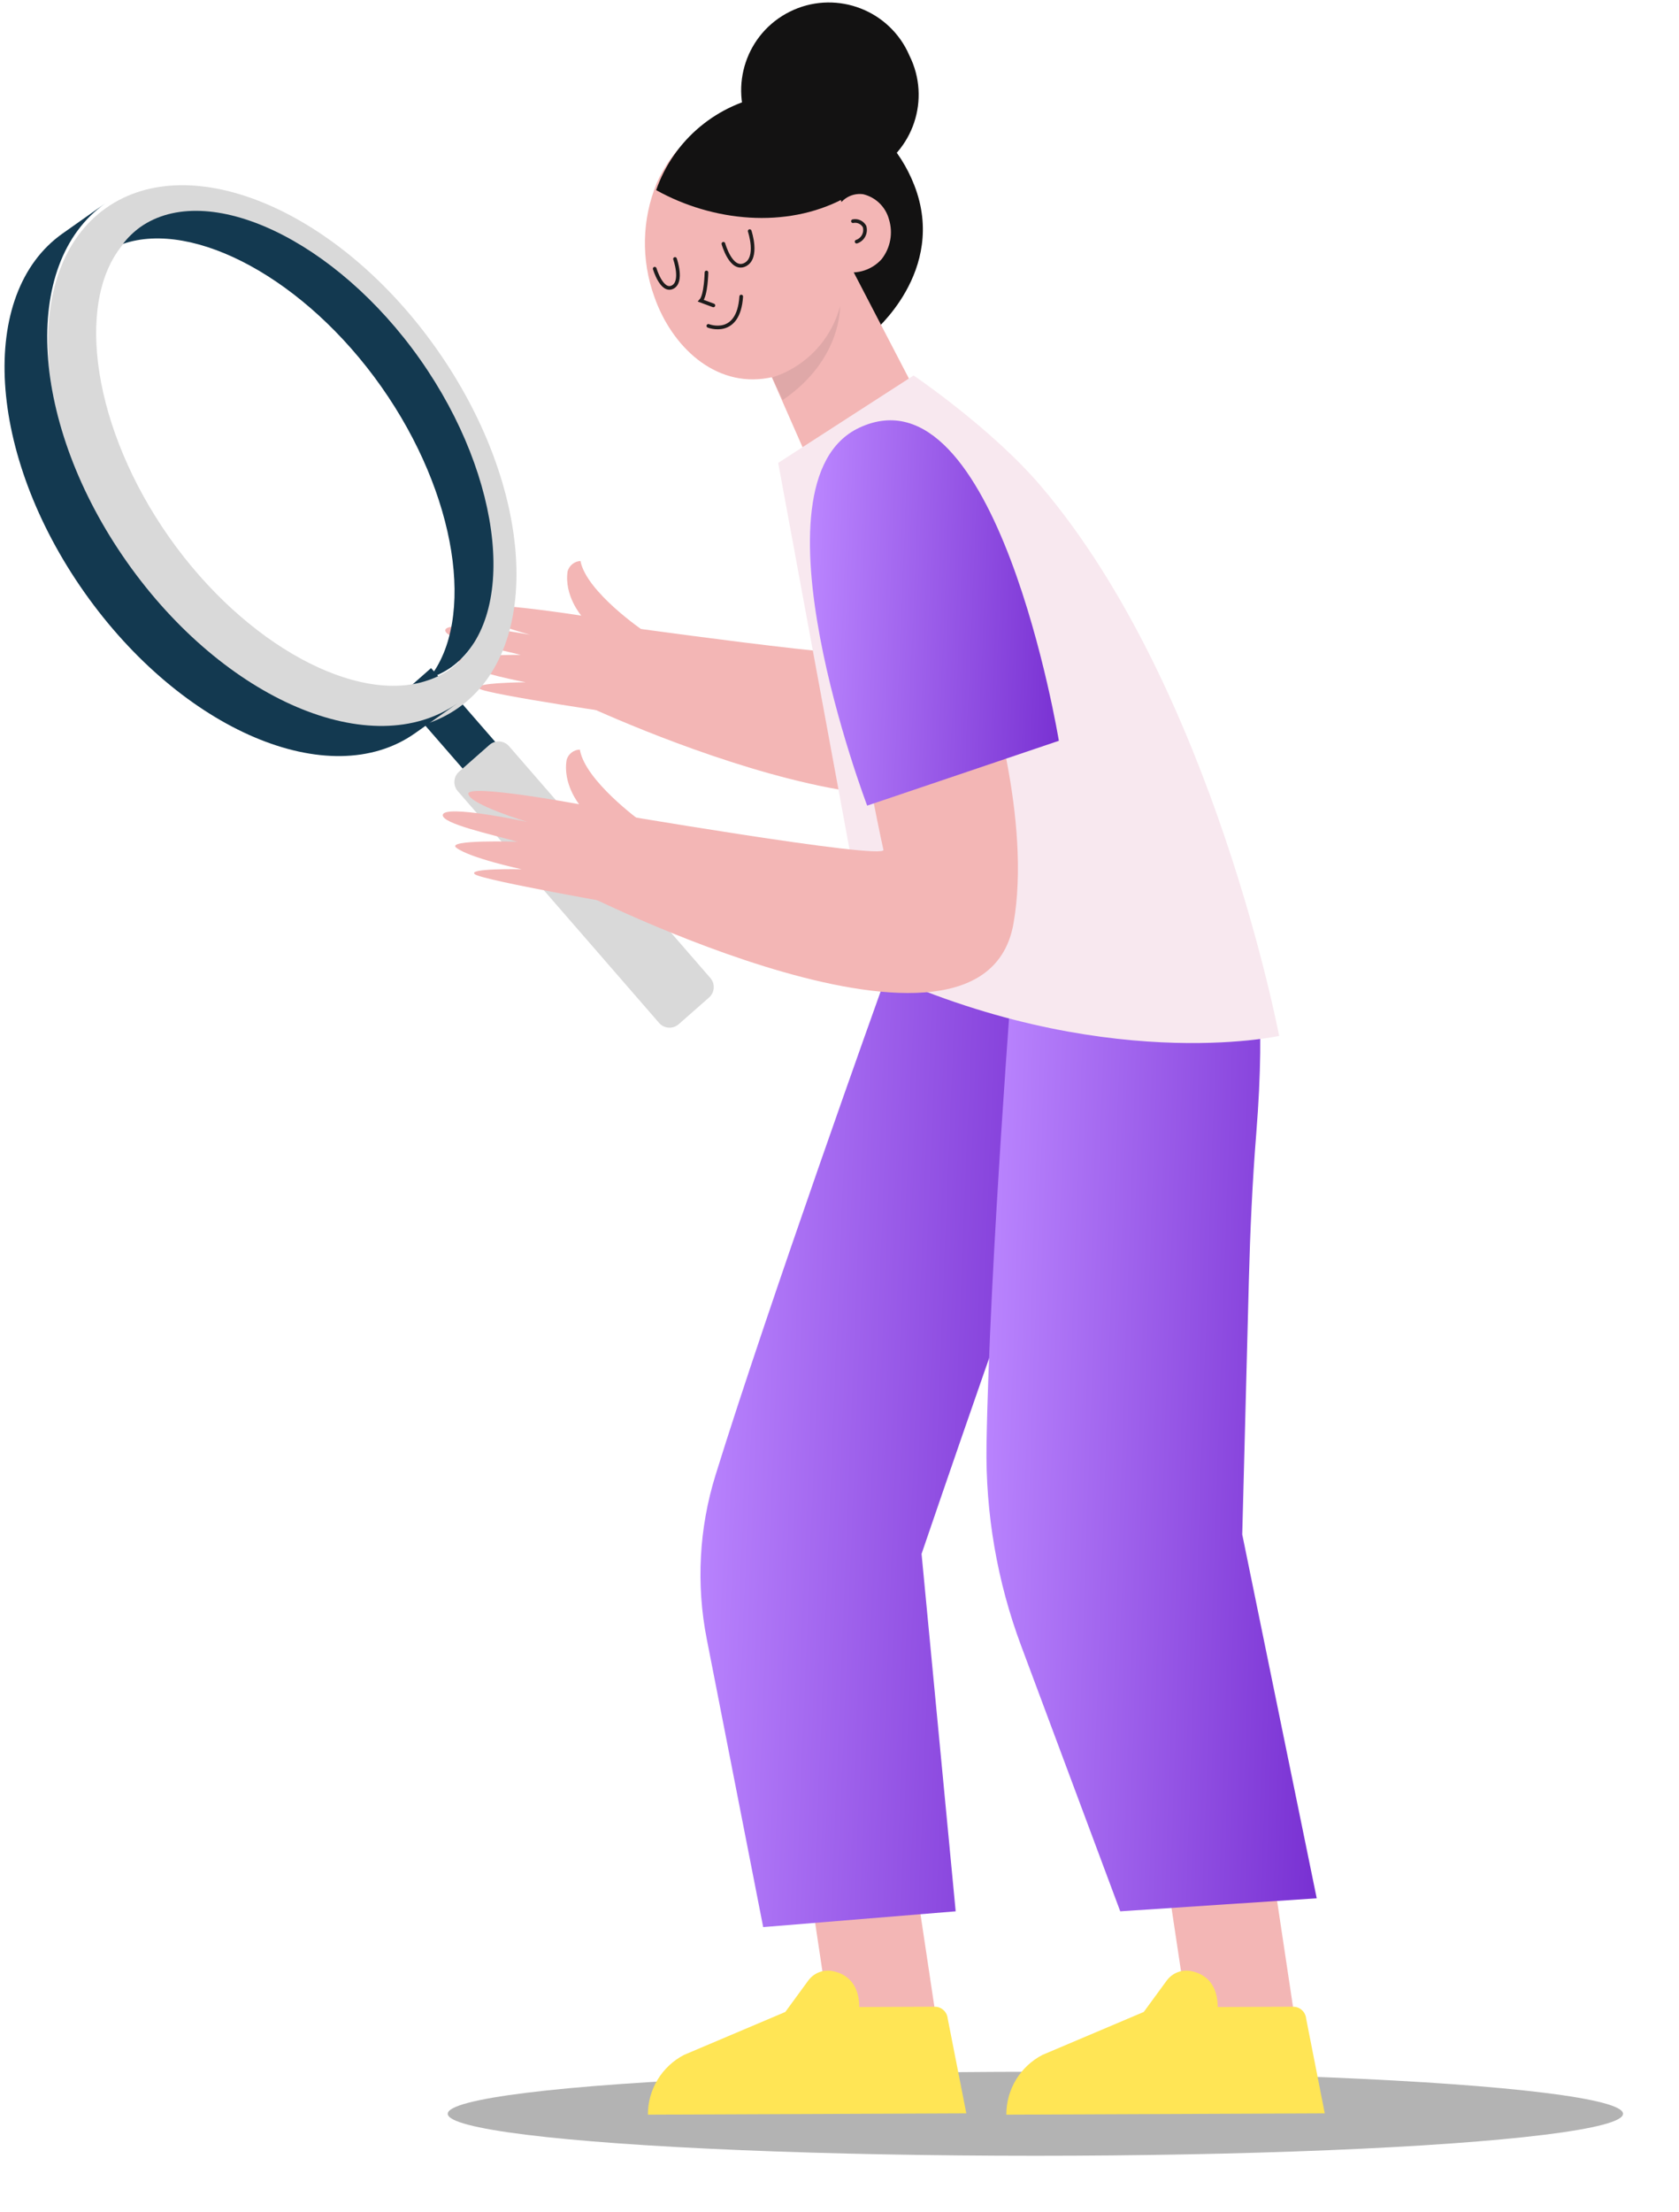 <svg width="120" height="158" viewBox="0 0 120 158" fill="none" xmlns="http://www.w3.org/2000/svg">
<g filter="url(#filter0_f_2020_140766)">
<ellipse cx="74" cy="151" rx="42" ry="3" fill="#B3B3B3"/>
</g>
<path d="M62.346 23.779C62.346 23.779 67.73 19.379 65.351 13.246C63.249 7.828 57.596 5.839 53.562 7.308C53.562 7.308 52.811 25.905 62.346 23.779Z" fill="#131212"/>
<path d="M52.95 8.233C53.532 8.187 54.117 8.232 54.685 8.367C59.977 9.611 61.576 17.169 60.241 21.799C59.502 24.361 57.491 26.539 54.884 27.003C51.071 27.681 47.999 24.728 46.768 21.205C45.812 18.571 45.873 15.674 46.939 13.082C48.043 10.569 50.292 8.449 52.95 8.233Z" fill="#F3B6B5"/>
<path d="M60.277 19.399C61.28 19.615 62.321 19.278 63.008 18.516C63.645 17.707 63.841 16.637 63.532 15.655C63.288 14.768 62.578 14.084 61.682 13.873C60.756 13.752 59.893 14.365 59.704 15.28L60.277 19.399Z" fill="#F3B6B5"/>
<path d="M59.646 16.819L65.621 28.31C66.757 30.414 66.058 33.039 64.026 34.299C61.904 35.615 59.117 34.962 57.801 32.841C57.683 32.651 57.58 32.453 57.492 32.248L52.621 21.177L59.646 16.819Z" fill="#F3B6B5"/>
<path d="M55.939 28.577L55.191 26.961C57.575 26.209 59.405 24.287 60.04 21.87C60.04 21.87 60.172 25.711 55.939 28.577Z" fill="#DFA8A8"/>
<path d="M60.277 14.197C56.171 16.355 50.948 15.836 46.896 13.582C48.15 9.978 51.293 7.363 55.065 6.784C60.506 5.835 60.277 14.197 60.277 14.197Z" fill="#131212"/>
<path d="M61.223 17.263C61.674 17.113 61.924 16.633 61.789 16.177C61.624 15.886 61.29 15.733 60.961 15.801" stroke="#1E1C1C" stroke-width="0.262" stroke-miterlimit="10" stroke-linecap="round"/>
<path d="M50.986 21.817L50.094 21.485C50.462 21.095 50.492 19.464 50.492 19.464" stroke="#1E1C1C" stroke-width="0.262" stroke-miterlimit="10" stroke-linecap="round"/>
<path d="M50.628 23.28C50.628 23.28 52.782 24.13 52.976 21.184" stroke="#1E1C1C" stroke-width="0.262" stroke-miterlimit="10" stroke-linecap="round"/>
<path d="M51.703 17.414C51.703 17.414 52.246 19.389 53.24 18.911C54.234 18.432 53.581 16.51 53.581 16.51" stroke="#1E1C1C" stroke-width="0.262" stroke-miterlimit="10" stroke-linecap="round"/>
<path d="M46.794 19.196C46.794 19.196 47.292 20.885 48.06 20.515C48.829 20.145 48.244 18.498 48.244 18.498" stroke="#1E1C1C" stroke-width="0.262" stroke-miterlimit="10" stroke-linecap="round"/>
<path d="M65 3.976C66.543 7.074 65.282 10.837 62.184 12.38C59.086 13.923 55.324 12.662 53.781 9.564C53.727 9.457 53.677 9.349 53.63 9.239C52.087 6.141 53.348 2.378 56.446 0.835C59.544 -0.708 63.307 0.553 64.85 3.651C64.903 3.758 64.953 3.866 65 3.976Z" fill="#131212"/>
<path d="M59.345 144.595L66.963 144.563L65.094 132.117L57.477 132.149L59.345 144.595Z" fill="#F3B6B5"/>
<path d="M66.805 143.352L56.912 143.393L48.889 146.793C47.297 147.62 46.3 149.269 46.307 151.063L69.064 150.969L67.733 144.195C67.689 143.716 67.286 143.35 66.805 143.352Z" fill="#FFE555"/>
<path d="M56.117 143.739L57.761 141.491C58.152 140.952 58.816 140.684 59.472 140.8C60.421 140.977 61.565 141.641 61.396 143.85L56.117 143.739Z" fill="#FFE555"/>
<path d="M75.283 84.601C74.752 84.957 65.865 111.004 65.865 111.004L68.303 136.537L54.546 137.664L50.51 117.072C49.747 113.186 49.962 109.171 51.135 105.389C54.931 93.15 63.066 70.471 63.066 70.471L75.802 67.305L75.283 84.601Z" fill="url(#paint0_linear_2020_140766)"/>
<path d="M84.976 144.595L92.593 144.563L90.724 132.117L83.107 132.149L84.976 144.595Z" fill="#F3B6B5"/>
<path d="M92.422 143.352L82.529 143.393L74.506 146.793C72.913 147.62 71.916 149.269 71.924 151.063L94.682 150.969L93.35 144.195C93.306 143.716 92.903 143.35 92.422 143.352Z" fill="#FFE555"/>
<path d="M81.736 143.739L83.382 141.491C83.772 140.952 84.437 140.684 85.093 140.8C86.041 140.977 87.185 141.641 87.016 143.85L81.736 143.739Z" fill="#FFE555"/>
<path d="M87.105 62.234C87.105 62.234 91.167 63.794 89.788 80.947C89.507 84.44 89.35 87.941 89.258 91.443L88.784 109.615L94.108 135.607L80.065 136.537L72.984 117.574C71.269 112.987 70.429 108.121 70.507 103.225C70.719 90.299 72.436 68.485 72.436 68.485L87.105 62.234Z" fill="url(#paint1_linear_2020_140766)"/>
<path d="M46.007 45.073L48.226 45.866C48.436 45.935 45.183 51.114 45.183 51.114C45.183 51.114 34.901 49.624 34.25 49.196C33.598 48.767 37.57 48.737 37.57 48.737C37.57 48.737 33.819 48.045 32.853 47.328C32.083 46.759 37.218 46.781 37.218 46.781C35.329 46.307 31.771 45.645 31.825 45.019C31.894 44.233 37.882 45.344 37.882 45.344C37.882 45.344 33.753 44.227 33.608 43.468C33.462 42.709 41.544 43.976 41.544 43.976C41.544 43.976 40.309 42.542 40.567 40.812C40.685 40.395 41.053 40.099 41.486 40.074C41.907 42.29 46.007 45.073 46.007 45.073Z" fill="#F3B6B5"/>
<path d="M70.357 34.56C70.357 34.56 73.826 44.223 72.721 51.696C70.88 64.151 41.504 50.23 41.504 50.23L42.836 44.52C42.836 44.52 63.477 47.454 63.279 46.694C62.779 44.776 61.361 38.322 61.361 38.322L70.357 34.56Z" fill="#F3B6B5"/>
<path d="M55.618 33.067L65.296 26.822C65.296 26.822 70.863 30.589 74.37 34.696C86.722 49.162 91.421 74.002 91.421 74.002C91.421 74.002 78.681 76.823 62.287 69.187L55.618 33.067Z" fill="#F8E8EF"/>
<path d="M36.748 54.55L34.489 56.538L28.551 49.713L30.81 47.725L36.748 54.55Z" fill="#133950"/>
<path d="M50.676 71.258L48.506 73.167C48.096 73.528 47.471 73.489 47.11 73.079L47.11 73.079L32.722 56.521C32.36 56.112 32.4 55.487 32.809 55.125C32.81 55.125 32.811 55.124 32.811 55.123L34.98 53.213C35.391 52.852 36.017 52.891 36.378 53.301C36.378 53.302 36.379 53.302 36.379 53.302L50.766 69.86C51.127 70.27 51.087 70.895 50.678 71.256C50.677 71.257 50.676 71.257 50.676 71.258Z" fill="#D9D9D9"/>
<path d="M31.206 24.93C24.252 15.07 13.675 10.56 7.581 14.858C1.486 19.156 2.183 30.633 9.136 40.493C16.09 50.353 26.666 54.862 32.761 50.564C38.856 46.266 38.159 34.789 31.206 24.93ZM32.113 47.844C31.639 48.168 31.12 48.423 30.574 48.602C25.516 50.348 17.533 46.096 12.104 38.397C6.676 30.698 5.351 21.752 8.694 17.575C9.046 17.12 9.46 16.718 9.924 16.38C14.756 12.973 23.918 17.299 29.931 25.826C35.943 34.354 36.945 44.437 32.113 47.844Z" fill="#D9D9D9"/>
<path d="M30.024 25.674C24.011 17.146 14.85 12.821 10.018 16.228C9.553 16.566 9.139 16.968 8.788 17.423C13.846 15.676 21.829 19.929 27.255 27.628C32.681 35.327 34.009 44.273 30.666 48.451C31.212 48.272 31.73 48.017 32.205 47.693C37.036 44.284 36.037 34.202 30.024 25.674Z" fill="#133950"/>
<path d="M9.081 40.162C2.128 30.302 1.432 18.825 7.526 14.527L4.476 16.678C-1.618 20.976 -0.922 32.453 6.031 42.313C12.984 52.173 23.561 56.682 29.656 52.384L32.706 50.233C26.611 54.531 16.034 50.02 9.081 40.162Z" fill="#133950"/>
<path d="M45.821 58.676L48.017 59.532C48.225 59.605 44.823 64.689 44.823 64.689C44.823 64.689 34.587 62.907 33.95 62.459C33.313 62.012 37.282 62.096 37.282 62.096C37.282 62.096 33.553 61.296 32.607 60.553C31.855 59.961 36.984 60.131 36.984 60.131C35.11 59.602 31.57 58.839 31.646 58.216C31.737 57.434 37.691 58.715 37.691 58.715C37.691 58.715 33.596 57.479 33.472 56.717C33.348 55.955 41.389 57.45 41.389 57.45C41.389 57.45 40.196 55.981 40.503 54.259C40.633 53.846 41.01 53.56 41.443 53.547C41.803 55.776 45.821 58.676 45.821 58.676Z" fill="#F3B6B5"/>
<path d="M70.561 48.781C70.561 48.781 73.751 58.54 72.434 65.979C70.24 78.376 41.273 63.621 41.273 63.621L42.768 57.952C42.768 57.952 63.317 61.473 63.14 60.708C62.696 58.776 61.462 52.285 61.462 52.285L70.561 48.781Z" fill="#F3B6B5"/>
<path d="M75.678 52.919L61.978 57.55C61.978 57.55 53.178 34.452 61.394 30.564C71.246 25.903 75.678 52.919 75.678 52.919Z" fill="url(#paint2_linear_2020_140766)"/>
<defs>
<filter id="filter0_f_2020_140766" x="28" y="144" width="92" height="14" filterUnits="userSpaceOnUse" color-interpolation-filters="sRGB">
<feFlood flood-opacity="0" result="BackgroundImageFix"/>
<feBlend mode="normal" in="SourceGraphic" in2="BackgroundImageFix" result="shape"/>
<feGaussianBlur stdDeviation="2" result="effect1_foregroundBlur_2020_140766"/>
</filter>
<linearGradient id="paint0_linear_2020_140766" x1="75.802" y1="137.664" x2="47.914" y2="136.542" gradientUnits="userSpaceOnUse">
<stop stop-color="#7830D2"/>
<stop offset="1" stop-color="#BB86FF"/>
</linearGradient>
<linearGradient id="paint1_linear_2020_140766" x1="94.108" y1="136.537" x2="68.522" y2="135.643" gradientUnits="userSpaceOnUse">
<stop stop-color="#7830D2"/>
<stop offset="1" stop-color="#BB86FF"/>
</linearGradient>
<linearGradient id="paint2_linear_2020_140766" x1="75.796" y1="57.169" x2="56.973" y2="56.379" gradientUnits="userSpaceOnUse">
<stop stop-color="#7830D2"/>
<stop offset="1" stop-color="#BB86FF"/>
</linearGradient>
</defs>
</svg>
